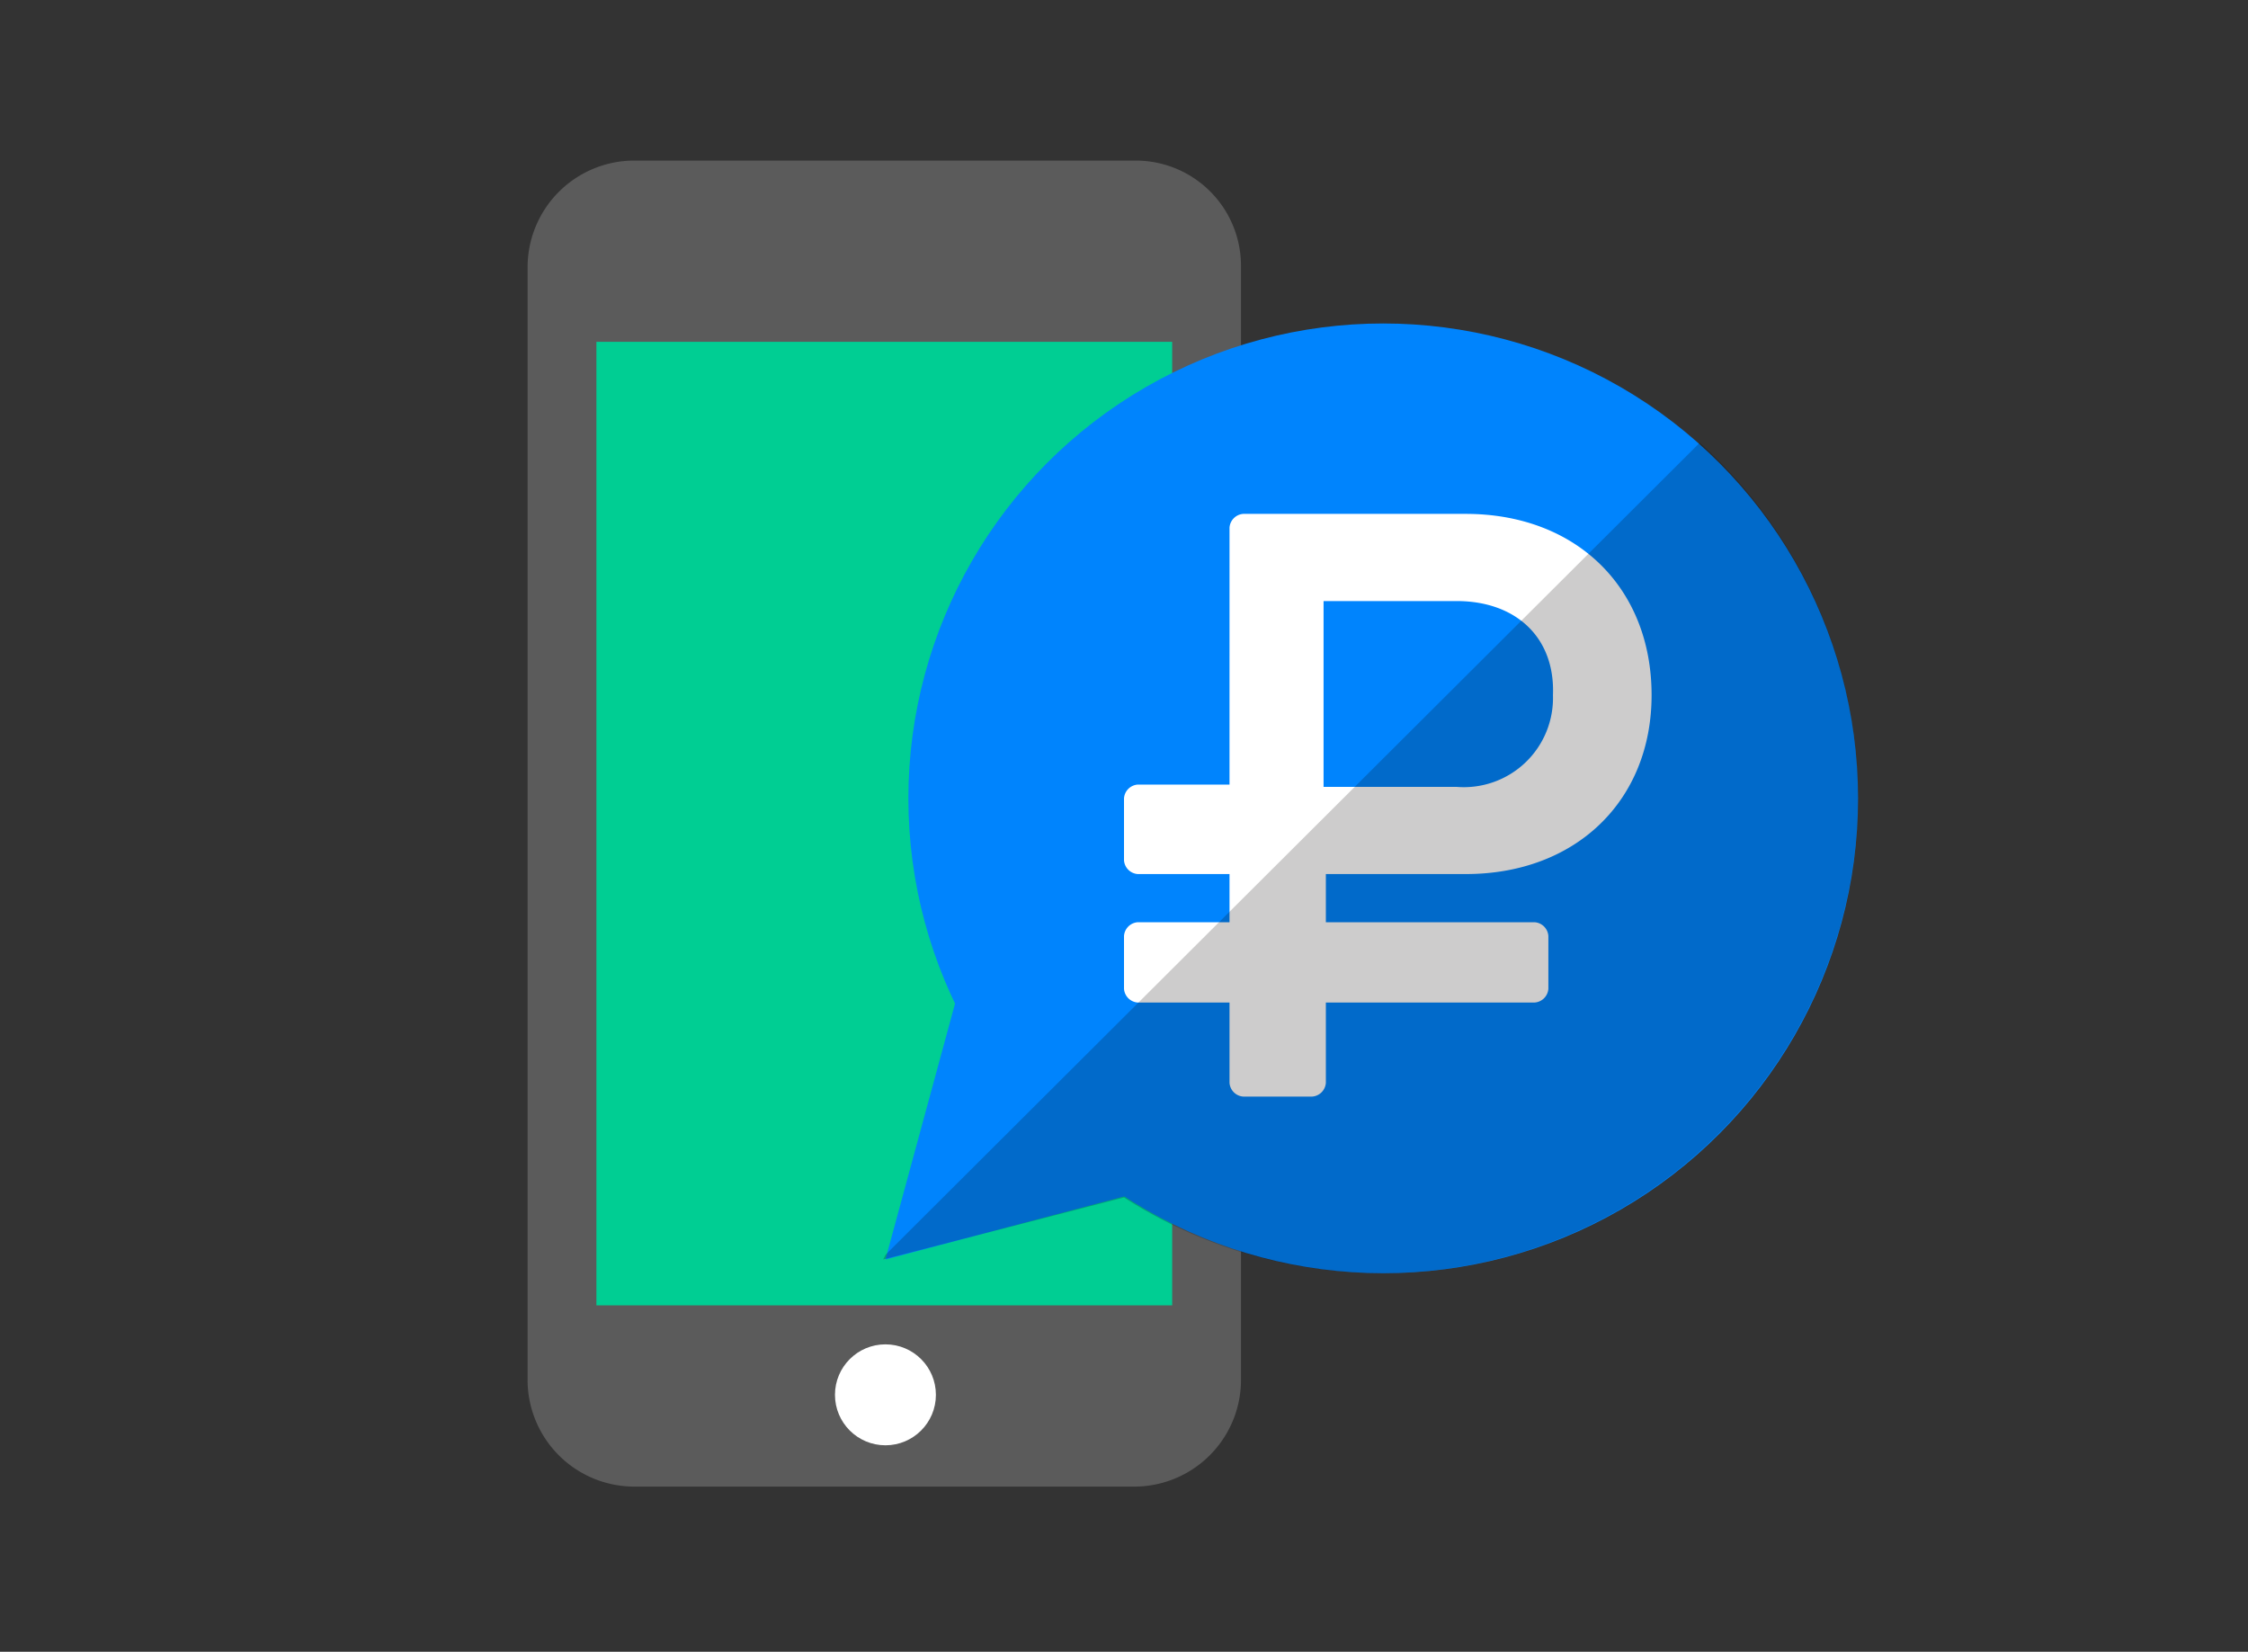 <svg xmlns="http://www.w3.org/2000/svg" width="98" height="72" viewBox="0 0 98 72"><rect x="0" y="0" width="98" height="72" fill="#333333" stroke="none"/><title>b-icon_paytypes_osmp-mobile</title><rect width="98" height="72" fill="none"/><path d="M54.1,60.2a4.653,4.653,0,0,1-4.6,4.6H27.6A4.653,4.653,0,0,1,23,60.2V11.6A4.653,4.653,0,0,1,27.6,7H49.5a4.588,4.588,0,0,1,4.6,4.6Z" fill="#5b5b5b"/><rect x="26" y="14.9" width="25.1" height="42" fill="#00ce93"/><circle cx="38.6" cy="60.8" r="2.2" fill="#fff"/><circle cx="60.3" cy="34.8" r="20.7" fill="#0084fd"/><polygon points="42 42.4 51.1 51.6 38.6 54.9 42 42.4" fill="#0084fd"/><path d="M63.9,38.1H57.8v2.1h9.1a.645.645,0,0,1,.6.6v2.3a.645.645,0,0,1-.6.6H57.8v3.5a.645.645,0,0,1-.6.6h-3a.645.645,0,0,1-.6-.6V43.7h-4a.645.645,0,0,1-.6-.6V40.8a.645.645,0,0,1,.6-.6h4V38.1h-4a.645.645,0,0,1-.6-.6V34.8a.645.645,0,0,1,.6-.6h4V23a.645.645,0,0,1,.6-.6h9.7c4.8,0,8.1,3.2,8.1,7.9C72,34.9,68.7,38.1,63.9,38.1Zm-.4-11.9H57.7v8.1h5.8a3.887,3.887,0,0,0,4.2-4C67.8,27.8,66.1,26.2,63.5,26.2Z" fill="#fff"/><path d="M74.1,19.3,38.6,54.7l-.1.2L49,52.2A20.767,20.767,0,0,0,81,34.8,20.83,20.83,0,0,0,74.1,19.3Z" fill="#060000" opacity="0.2" style="isolation:isolate"/></svg>